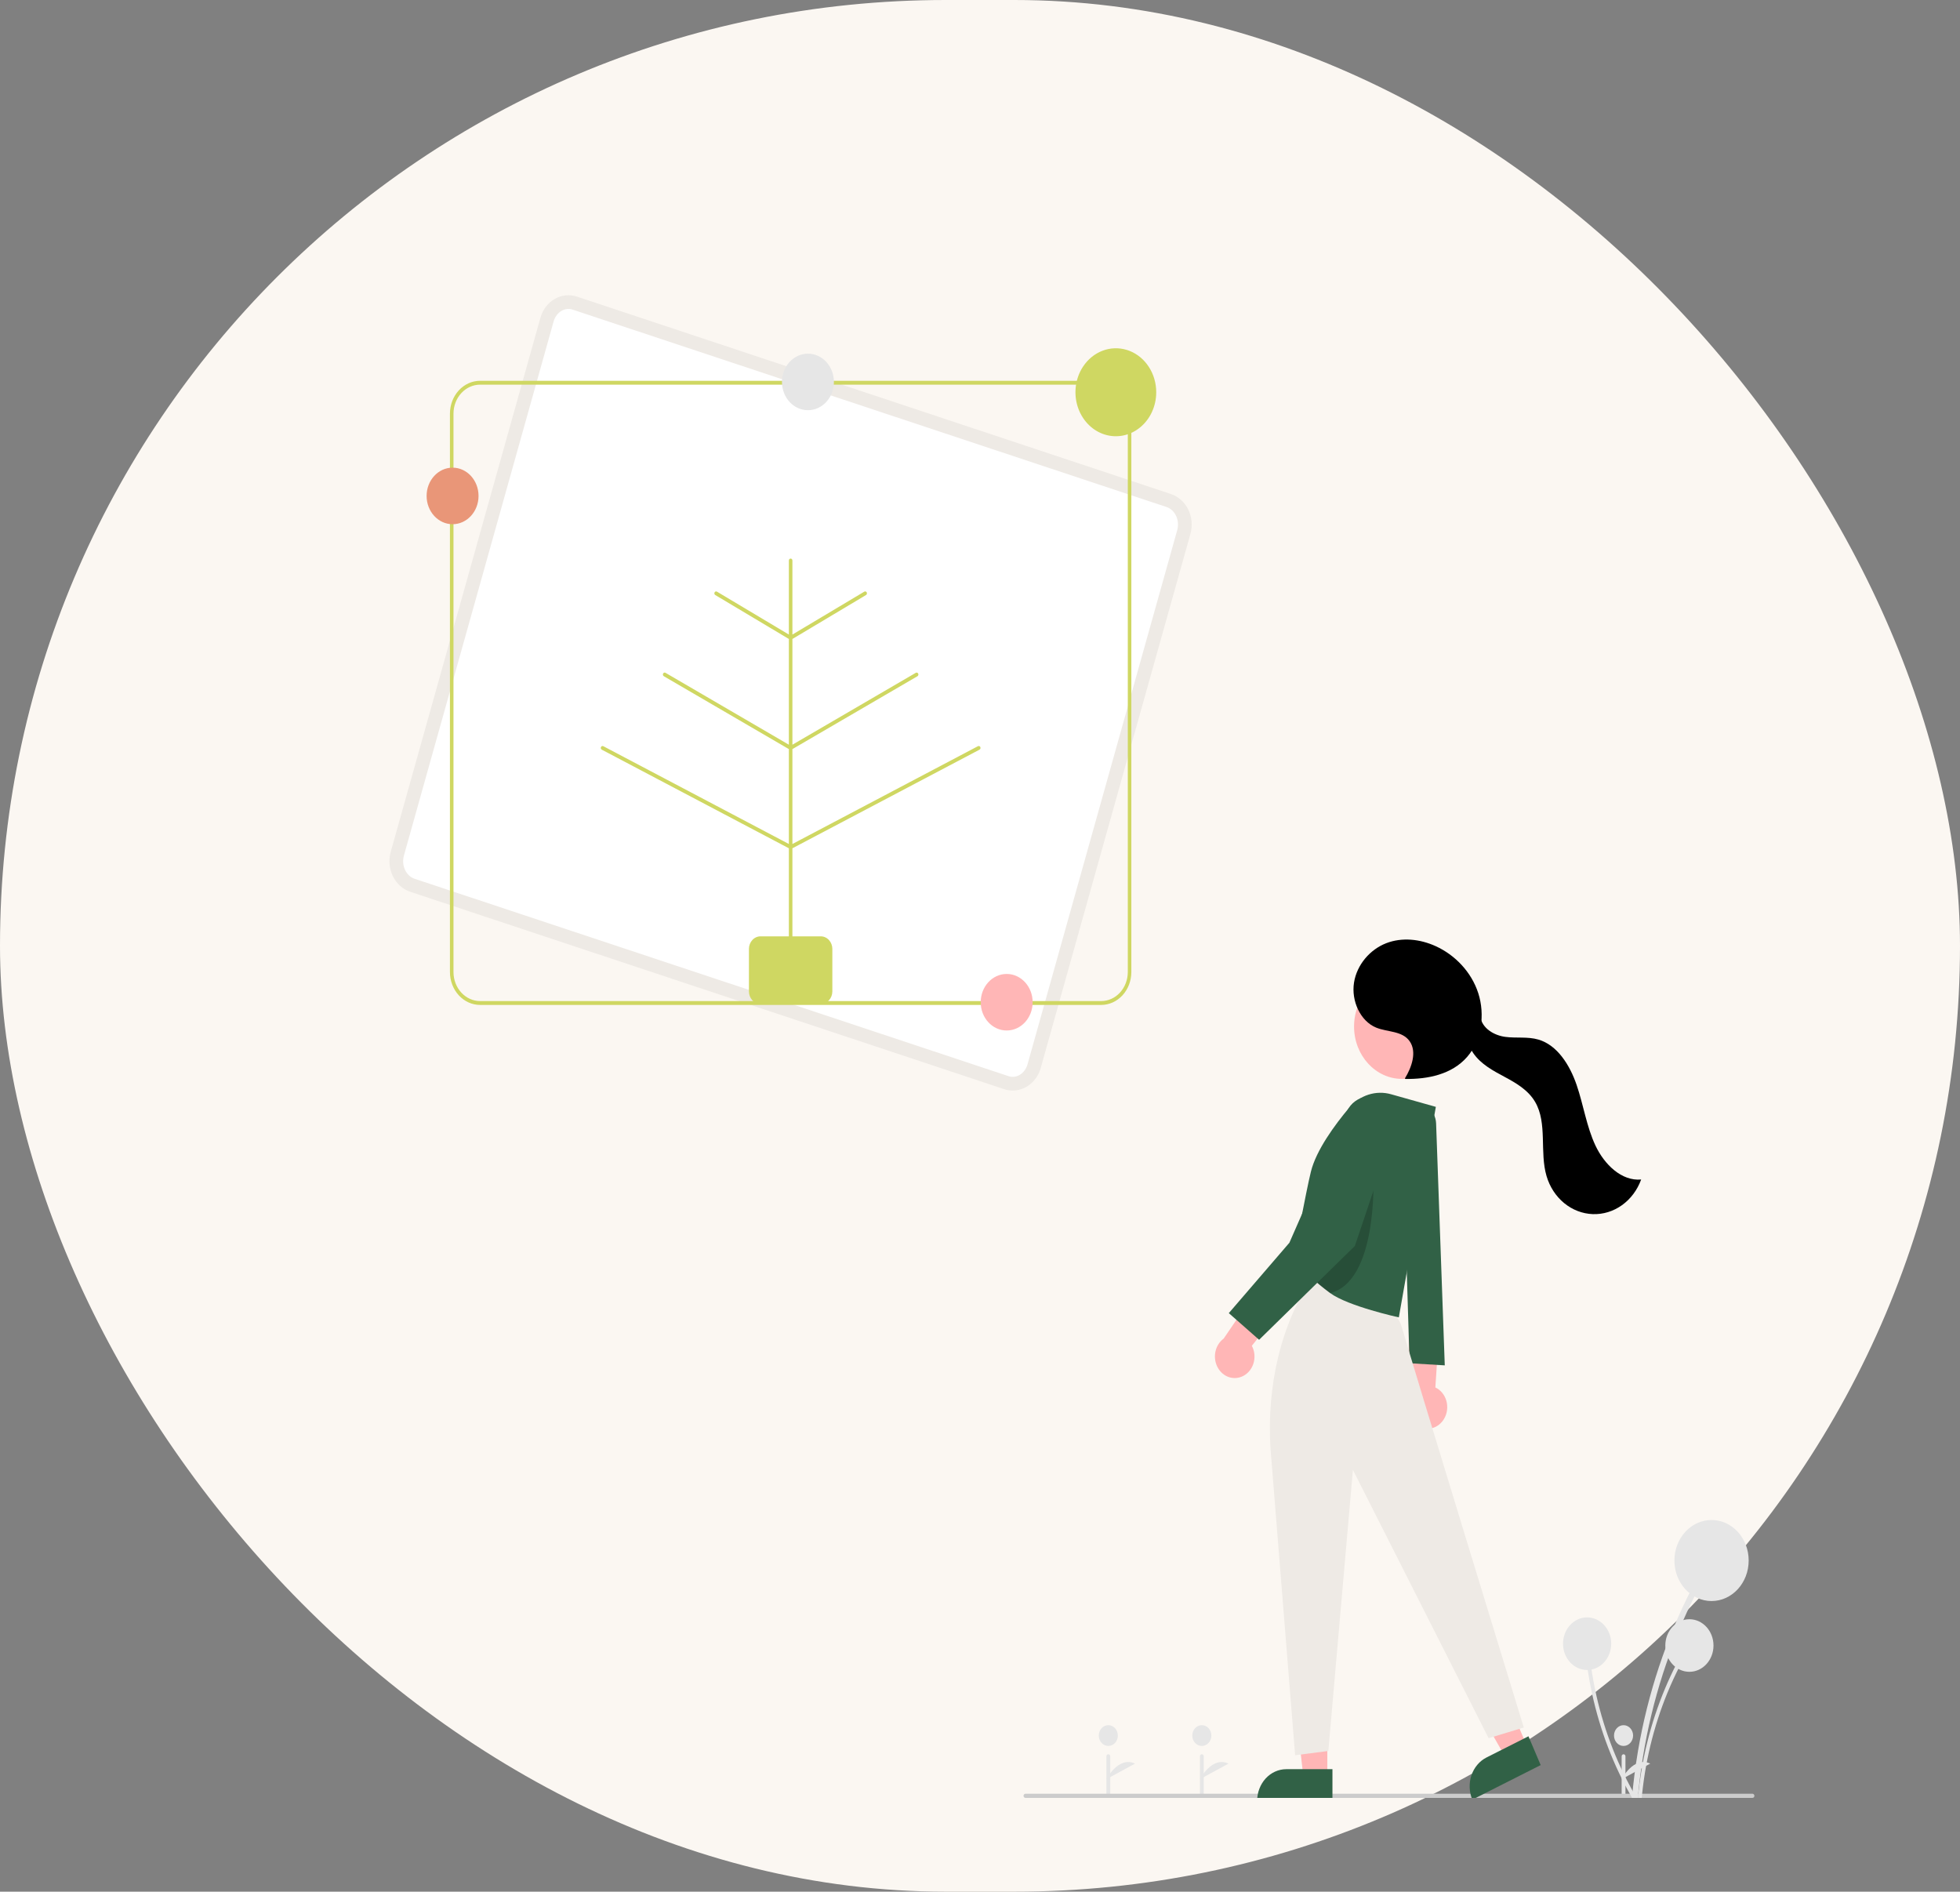 <svg width="143" height="138" viewBox="0 0 143 138" fill="none" xmlns="http://www.w3.org/2000/svg">
<rect x="0" y="0" width="143" height="138" fill="#808080" stroke="none"/>
<rect width="143" height="138" rx="69" fill="#FBF7F2"/>
<g clip-path="url(#clip0_5093_109825)">
<path d="M73.422 78.981L73.422 78.981L30.083 64.579C29.677 64.443 29.324 64.133 29.113 63.701C28.901 63.268 28.855 62.757 28.987 62.284C28.987 62.284 28.987 62.284 28.987 62.284L39.909 23.319C40.042 22.846 40.338 22.463 40.718 22.243C41.096 22.024 41.533 21.979 41.937 22.113C41.937 22.113 41.937 22.113 41.937 22.113L85.275 36.515C85.275 36.515 85.275 36.515 85.276 36.515C85.681 36.651 86.034 36.961 86.245 37.393C86.457 37.825 86.503 38.337 86.371 38.81L75.45 77.775C75.342 78.156 75.127 78.483 74.844 78.711C74.562 78.938 74.226 79.057 73.886 79.057C73.73 79.057 73.573 79.032 73.422 78.981Z" fill="white" stroke="#EEEAE5"/>
<path d="M80.341 73.311H35.028C34.444 73.311 33.885 73.058 33.472 72.609C33.06 72.159 32.828 71.55 32.827 70.915V30.175C32.828 29.54 33.06 28.93 33.472 28.481C33.885 28.032 34.444 27.779 35.028 27.779H80.341C80.924 27.779 81.484 28.032 81.896 28.481C82.309 28.93 82.541 29.54 82.542 30.175V70.915C82.541 71.55 82.309 72.159 81.896 72.609C81.484 73.058 80.924 73.311 80.341 73.311ZM35.028 28.061C34.513 28.061 34.02 28.284 33.656 28.68C33.291 29.077 33.087 29.614 33.086 30.175V70.915C33.087 71.476 33.291 72.013 33.656 72.409C34.02 72.806 34.513 73.029 35.028 73.029H80.341C80.856 73.029 81.349 72.806 81.713 72.409C82.077 72.013 82.282 71.476 82.283 70.915V30.175C82.282 29.614 82.077 29.077 81.713 28.68C81.349 28.284 80.856 28.061 80.341 28.061H35.028Z" fill="#CFD762"/>
<path fill-rule="evenodd" clip-rule="evenodd" d="M57.685 68.518C57.65 68.518 57.617 68.504 57.593 68.477C57.569 68.451 57.555 68.415 57.555 68.377V61.883L43.905 54.689C43.89 54.681 43.876 54.67 43.865 54.656C43.853 54.642 43.845 54.626 43.839 54.609C43.834 54.591 43.831 54.573 43.832 54.554C43.833 54.536 43.838 54.518 43.845 54.501C43.852 54.484 43.863 54.469 43.875 54.457C43.888 54.445 43.903 54.435 43.919 54.429C43.935 54.423 43.952 54.421 43.969 54.422C43.986 54.423 44.003 54.428 44.018 54.436L57.555 61.57V54.648L48.431 49.331C48.401 49.313 48.379 49.283 48.369 49.247C48.359 49.211 48.363 49.173 48.379 49.14C48.395 49.107 48.422 49.082 48.455 49.072C48.488 49.061 48.523 49.064 48.554 49.082L57.555 54.328V46.614L52.185 43.408C52.155 43.391 52.133 43.36 52.123 43.324C52.113 43.288 52.117 43.25 52.134 43.217C52.15 43.184 52.178 43.16 52.211 43.15C52.244 43.139 52.279 43.143 52.309 43.161L57.555 46.292V40.889C57.555 40.851 57.569 40.815 57.593 40.789C57.617 40.762 57.65 40.748 57.685 40.748C57.719 40.748 57.752 40.762 57.776 40.789C57.8 40.815 57.814 40.851 57.814 40.889V46.292L63.06 43.161C63.09 43.143 63.125 43.139 63.158 43.15C63.191 43.16 63.219 43.184 63.236 43.217C63.252 43.25 63.256 43.288 63.246 43.324C63.237 43.36 63.214 43.391 63.184 43.408L57.814 46.614V54.328L66.816 49.082C66.846 49.064 66.881 49.061 66.914 49.072C66.947 49.082 66.974 49.107 66.99 49.14C67.007 49.173 67.01 49.211 67 49.247C66.99 49.283 66.968 49.313 66.938 49.331L57.814 54.648V61.57L71.351 54.435C71.367 54.427 71.383 54.423 71.4 54.422C71.417 54.42 71.434 54.423 71.451 54.429C71.467 54.435 71.481 54.444 71.494 54.457C71.507 54.469 71.517 54.484 71.525 54.501C71.532 54.517 71.536 54.536 71.537 54.554C71.538 54.573 71.536 54.591 71.53 54.609C71.525 54.626 71.516 54.642 71.505 54.656C71.493 54.67 71.48 54.681 71.464 54.689L57.814 61.883V68.377C57.814 68.415 57.8 68.451 57.776 68.477C57.752 68.504 57.719 68.518 57.685 68.518Z" fill="#CFD762"/>
<path d="M59.885 73.241H55.484C55.261 73.241 55.047 73.144 54.889 72.972C54.731 72.801 54.642 72.568 54.642 72.325V69.223C54.642 68.981 54.731 68.748 54.889 68.576C55.047 68.404 55.261 68.307 55.484 68.307H59.885C60.108 68.307 60.322 68.404 60.48 68.576C60.638 68.748 60.727 68.981 60.727 69.223V72.325C60.727 72.568 60.638 72.801 60.48 72.972C60.322 73.144 60.108 73.241 59.885 73.241Z" fill="#CFD762"/>
<path d="M33.02 38.242C34.066 38.242 34.914 37.318 34.914 36.179C34.914 35.039 34.066 34.116 33.02 34.116C31.974 34.116 31.125 35.039 31.125 36.179C31.125 37.318 31.974 38.242 33.02 38.242Z" fill="#E99678"/>
<path d="M84.358 28.615C84.358 28.694 84.356 28.772 84.35 28.849C84.318 29.325 84.189 29.787 83.972 30.202C83.756 30.616 83.457 30.973 83.097 31.246C82.738 31.52 82.327 31.702 81.895 31.78C81.463 31.859 81.02 31.831 80.599 31.7C80.177 31.568 79.788 31.336 79.46 31.02C79.132 30.704 78.872 30.312 78.7 29.873C78.528 29.434 78.449 28.959 78.467 28.482C78.485 28.006 78.601 27.539 78.805 27.117C78.869 26.985 78.941 26.858 79.022 26.738C79.375 26.206 79.868 25.804 80.437 25.587C81.006 25.37 81.622 25.348 82.202 25.524C82.783 25.7 83.3 26.066 83.683 26.572C84.067 27.078 84.299 27.7 84.348 28.354C84.355 28.44 84.358 28.527 84.358 28.615Z" fill="#CFD762"/>
<path d="M73.447 75.176C74.493 75.176 75.341 74.253 75.341 73.114C75.341 71.974 74.493 71.051 73.447 71.051C72.4 71.051 71.552 71.974 71.552 73.114C71.552 74.253 72.4 75.176 73.447 75.176Z" fill="#FFB6B6"/>
<path d="M58.947 29.925C59.993 29.925 60.841 29.002 60.841 27.862C60.841 26.723 59.993 25.8 58.947 25.8C57.9 25.8 57.052 26.723 57.052 27.862C57.052 29.002 57.9 29.925 58.947 29.925Z" fill="#E6E6E6"/>
<path d="M118.453 131.007C118.416 131.007 118.381 130.991 118.355 130.962C118.329 130.934 118.314 130.895 118.314 130.855V128.126C118.314 128.086 118.329 128.048 118.355 128.019C118.381 127.991 118.416 127.975 118.453 127.975C118.49 127.975 118.526 127.991 118.552 128.019C118.578 128.048 118.592 128.086 118.592 128.126V130.855C118.592 130.895 118.578 130.934 118.552 130.962C118.526 130.991 118.49 131.007 118.453 131.007Z" fill="#E6E6E6"/>
<path d="M118.453 127.369C118.837 127.369 119.149 127.03 119.149 126.611C119.149 126.193 118.837 125.854 118.453 125.854C118.069 125.854 117.757 126.193 117.757 126.611C117.757 127.03 118.069 127.369 118.453 127.369Z" fill="#E6E6E6"/>
<path d="M118.314 129.794C118.314 129.794 119.184 128.089 120.402 128.657L118.314 129.794Z" fill="#E6E6E6"/>
<path d="M80.862 131.007C80.825 131.007 80.79 130.991 80.763 130.962C80.737 130.934 80.723 130.895 80.723 130.855V128.126C80.723 128.086 80.737 128.048 80.763 128.019C80.79 127.991 80.825 127.975 80.862 127.975C80.899 127.975 80.934 127.991 80.96 128.019C80.986 128.048 81.001 128.086 81.001 128.126V130.855C81.001 130.895 80.986 130.934 80.96 130.962C80.934 130.991 80.899 131.007 80.862 131.007Z" fill="#E6E6E6"/>
<path d="M80.862 127.369C81.247 127.369 81.558 127.03 81.558 126.611C81.558 126.193 81.247 125.854 80.862 125.854C80.478 125.854 80.166 126.193 80.166 126.611C80.166 127.03 80.478 127.369 80.862 127.369Z" fill="#E6E6E6"/>
<path d="M80.723 129.794C80.723 129.794 81.593 128.089 82.811 128.657L80.723 129.794Z" fill="#E6E6E6"/>
<path d="M87.684 131.007C87.647 131.007 87.612 130.991 87.586 130.962C87.56 130.934 87.545 130.895 87.545 130.855V128.126C87.545 128.086 87.56 128.048 87.586 128.019C87.612 127.991 87.647 127.975 87.684 127.975C87.721 127.975 87.757 127.991 87.783 128.019C87.809 128.048 87.823 128.086 87.823 128.126V130.855C87.823 130.895 87.809 130.934 87.783 130.962C87.757 130.991 87.721 131.007 87.684 131.007Z" fill="#E6E6E6"/>
<path d="M87.684 127.369C88.068 127.369 88.38 127.03 88.38 126.611C88.38 126.193 88.068 125.854 87.684 125.854C87.299 125.854 86.988 126.193 86.988 126.611C86.988 127.03 87.299 127.369 87.684 127.369Z" fill="#E6E6E6"/>
<path d="M87.545 129.794C87.545 129.794 88.415 128.089 89.633 128.657L87.545 129.794Z" fill="#E6E6E6"/>
<path d="M127.861 131.158H74.816C74.779 131.158 74.743 131.142 74.717 131.114C74.691 131.086 74.676 131.047 74.676 131.007C74.676 130.967 74.691 130.928 74.717 130.9C74.743 130.871 74.779 130.855 74.816 130.855H127.861C127.898 130.855 127.933 130.871 127.959 130.9C127.985 130.928 128 130.967 128 131.007C128 131.047 127.985 131.086 127.959 131.114C127.933 131.142 127.898 131.158 127.861 131.158Z" fill="#CCCCCC"/>
<path d="M119.486 131.273C119.842 127.095 120.823 123.009 122.393 119.178C122.83 118.112 123.311 117.069 123.837 116.05C123.972 115.788 123.602 115.552 123.467 115.814C121.557 119.526 120.218 123.556 119.505 127.741C119.307 128.91 119.158 130.087 119.058 131.273C119.033 131.572 119.461 131.57 119.486 131.273H119.486Z" fill="#E6E6E6"/>
<path d="M124.873 116.798C126.369 116.798 127.582 115.475 127.582 113.842C127.582 112.209 126.369 110.886 124.873 110.886C123.377 110.886 122.164 112.209 122.164 113.842C122.164 115.475 123.377 116.798 124.873 116.798Z" fill="#E6E6E6"/>
<path d="M119.763 131.351C119.994 128.641 120.631 125.99 121.649 123.505C121.932 122.813 122.245 122.137 122.586 121.476C122.603 121.441 122.607 121.401 122.597 121.363C122.587 121.325 122.565 121.293 122.533 121.273C122.502 121.253 122.465 121.247 122.43 121.257C122.396 121.266 122.365 121.29 122.346 121.323C121.106 123.731 120.238 126.345 119.776 129.06C119.647 129.819 119.55 130.582 119.486 131.351C119.469 131.545 119.747 131.544 119.763 131.351Z" fill="#E6E6E6"/>
<path d="M123.258 121.961C124.228 121.961 125.015 121.102 125.015 120.043C125.015 118.984 124.228 118.125 123.258 118.125C122.287 118.125 121.5 118.984 121.5 120.043C121.5 121.102 122.287 121.961 123.258 121.961Z" fill="#E6E6E6"/>
<path d="M119.413 131.171C118.067 128.879 117.075 126.361 116.477 123.719C116.311 122.983 116.176 122.24 116.072 121.49C116.066 121.451 116.046 121.417 116.017 121.393C115.988 121.37 115.952 121.36 115.916 121.365C115.881 121.37 115.848 121.39 115.826 121.421C115.804 121.452 115.793 121.491 115.797 121.53C116.177 124.261 116.965 126.905 118.131 129.356C118.457 130.041 118.811 130.708 119.194 131.357C119.29 131.521 119.508 131.334 119.413 131.171V131.171Z" fill="#E6E6E6"/>
<path d="M115.794 121.827C116.765 121.827 117.552 120.968 117.552 119.909C117.552 118.85 116.765 117.991 115.794 117.991C114.824 117.991 114.037 118.85 114.037 119.909C114.037 120.968 114.824 121.827 115.794 121.827Z" fill="#E6E6E6"/>
<path d="M105.352 103.515C105.468 103.324 105.543 103.108 105.574 102.881C105.604 102.655 105.589 102.424 105.529 102.205C105.469 101.986 105.366 101.784 105.226 101.613C105.087 101.442 104.915 101.307 104.722 101.216L105.092 95.671L102.781 97.082L102.785 102.132C102.667 102.495 102.675 102.892 102.808 103.249C102.941 103.606 103.189 103.897 103.506 104.068C103.822 104.238 104.185 104.276 104.525 104.174C104.866 104.072 105.16 103.838 105.352 103.515Z" fill="#FFB6B6"/>
<path d="M104.777 81.958L105.409 99.605L102.842 99.45L102.272 80.934L102.813 80.656C103.019 80.55 103.246 80.502 103.473 80.515C103.7 80.528 103.921 80.603 104.116 80.732C104.31 80.861 104.472 81.04 104.588 81.254C104.703 81.468 104.768 81.71 104.777 81.958Z" fill="#316146"/>
<path d="M96.84 129.61H95.091L94.26 122.252H96.84L96.84 129.61Z" fill="#FFB6B6"/>
<path d="M93.843 129.064H97.214V131.38H91.72C91.72 131.076 91.775 130.775 91.882 130.494C91.989 130.213 92.145 129.957 92.342 129.742C92.539 129.527 92.773 129.357 93.031 129.24C93.288 129.124 93.564 129.064 93.843 129.064Z" fill="#316146"/>
<path d="M111.384 127.331L109.798 128.132L106.21 121.836L108.551 120.654L111.384 127.331Z" fill="#FFB6B6"/>
<path d="M108.455 128.21L111.515 126.664L112.406 128.766L107.421 131.285C107.303 131.009 107.237 130.71 107.226 130.406C107.215 130.102 107.258 129.799 107.354 129.513C107.45 129.228 107.597 128.966 107.786 128.742C107.975 128.518 108.202 128.337 108.455 128.21Z" fill="#316146"/>
<path d="M92.689 105.597L94.491 128.047L96.915 127.736L98.707 107.229L108.608 126.802L111.174 126.024C111.174 126.024 102.913 99.06 102.272 96.804C101.568 94.331 95.998 93.381 95.998 93.381L95.784 93.147C93.39 96.663 92.431 101.226 92.689 105.597Z" fill="#EEEAE5"/>
<path d="M102.293 78.707C104.227 78.707 105.795 76.997 105.795 74.886C105.795 72.775 104.227 71.064 102.293 71.064C100.359 71.064 98.791 72.775 98.791 74.886C98.791 76.997 100.359 78.707 102.293 78.707Z" fill="#FFB6B6"/>
<path d="M104.758 80.747L102.058 96.104C102.058 96.104 98.359 95.298 97.042 94.327C96.52 93.941 96.047 93.543 95.647 93.182C95.198 92.779 94.768 92.353 94.358 91.903C94.358 91.903 95.305 86.829 95.643 85.471C96.035 83.897 97.382 82.065 98.43 80.816C98.81 80.363 99.296 80.032 99.836 79.858C100.375 79.684 100.948 79.673 101.492 79.827L104.758 80.747Z" fill="#316146"/>
<path opacity="0.2" d="M97.042 94.328C96.52 93.942 96.047 93.544 95.647 93.183C95.791 90.859 98.93 85.992 100.202 85.992C100.202 85.992 100.503 93.493 97.042 94.328Z" fill="black"/>
<path d="M90.582 100.433C90.779 100.355 90.958 100.231 91.106 100.069C91.255 99.907 91.369 99.712 91.441 99.497C91.512 99.282 91.54 99.053 91.522 98.825C91.503 98.597 91.439 98.376 91.334 98.178L94.665 93.971L92.039 93.598L89.279 97.651C88.986 97.865 88.775 98.189 88.686 98.562C88.598 98.935 88.638 99.33 88.798 99.673C88.959 100.016 89.229 100.283 89.558 100.423C89.886 100.563 90.251 100.566 90.582 100.433Z" fill="#FFB6B6"/>
<path d="M99.894 80.005C99.749 80.008 99.605 80.026 99.463 80.059C99.175 80.131 98.908 80.279 98.686 80.491C98.465 80.703 98.294 80.971 98.191 81.273L94.073 90.659L89.653 95.794L91.863 97.739L98.85 90.893L101.641 82.603C101.73 82.303 101.753 81.985 101.707 81.674C101.661 81.364 101.548 81.069 101.378 80.815C101.207 80.561 100.983 80.356 100.725 80.215C100.467 80.074 100.182 80.002 99.894 80.005Z" fill="#316146"/>
<path d="M102.5 78.673C102.999 77.859 103.392 76.73 102.844 75.955C102.302 75.191 101.233 75.303 100.404 74.965C99.248 74.494 98.578 73.013 98.787 71.686C98.996 70.359 99.972 69.26 101.135 68.809C102.297 68.359 103.608 68.506 104.747 69.024C106.148 69.662 107.351 70.896 107.855 72.459C108.359 74.022 108.09 75.899 107.044 77.1C105.922 78.388 104.163 78.732 102.535 78.711" fill="black"/>
<path d="M108 74.168C108.143 75.038 109.017 75.532 109.821 75.641C110.625 75.749 111.456 75.61 112.239 75.838C113.618 76.24 114.528 77.688 115.029 79.147C115.529 80.606 115.752 82.181 116.402 83.568C117.053 84.954 118.314 86.177 119.737 86.047C119.459 86.813 118.97 87.466 118.339 87.918C117.707 88.37 116.963 88.598 116.208 88.571C115.454 88.544 114.725 88.264 114.121 87.769C113.518 87.274 113.069 86.587 112.837 85.803C112.314 84.043 112.914 81.943 112 80.383C111.494 79.521 110.621 79.013 109.778 78.561C108.936 78.109 108.052 77.645 107.488 76.826C106.923 76.008 106.81 74.716 107.506 74.029" fill="black"/>
</g>
<defs>
<clipPath id="clip0_5093_109825">
<rect width="104" height="115.159" fill="white" transform="translate(24 16)"/>
</clipPath>
</defs>
</svg>
